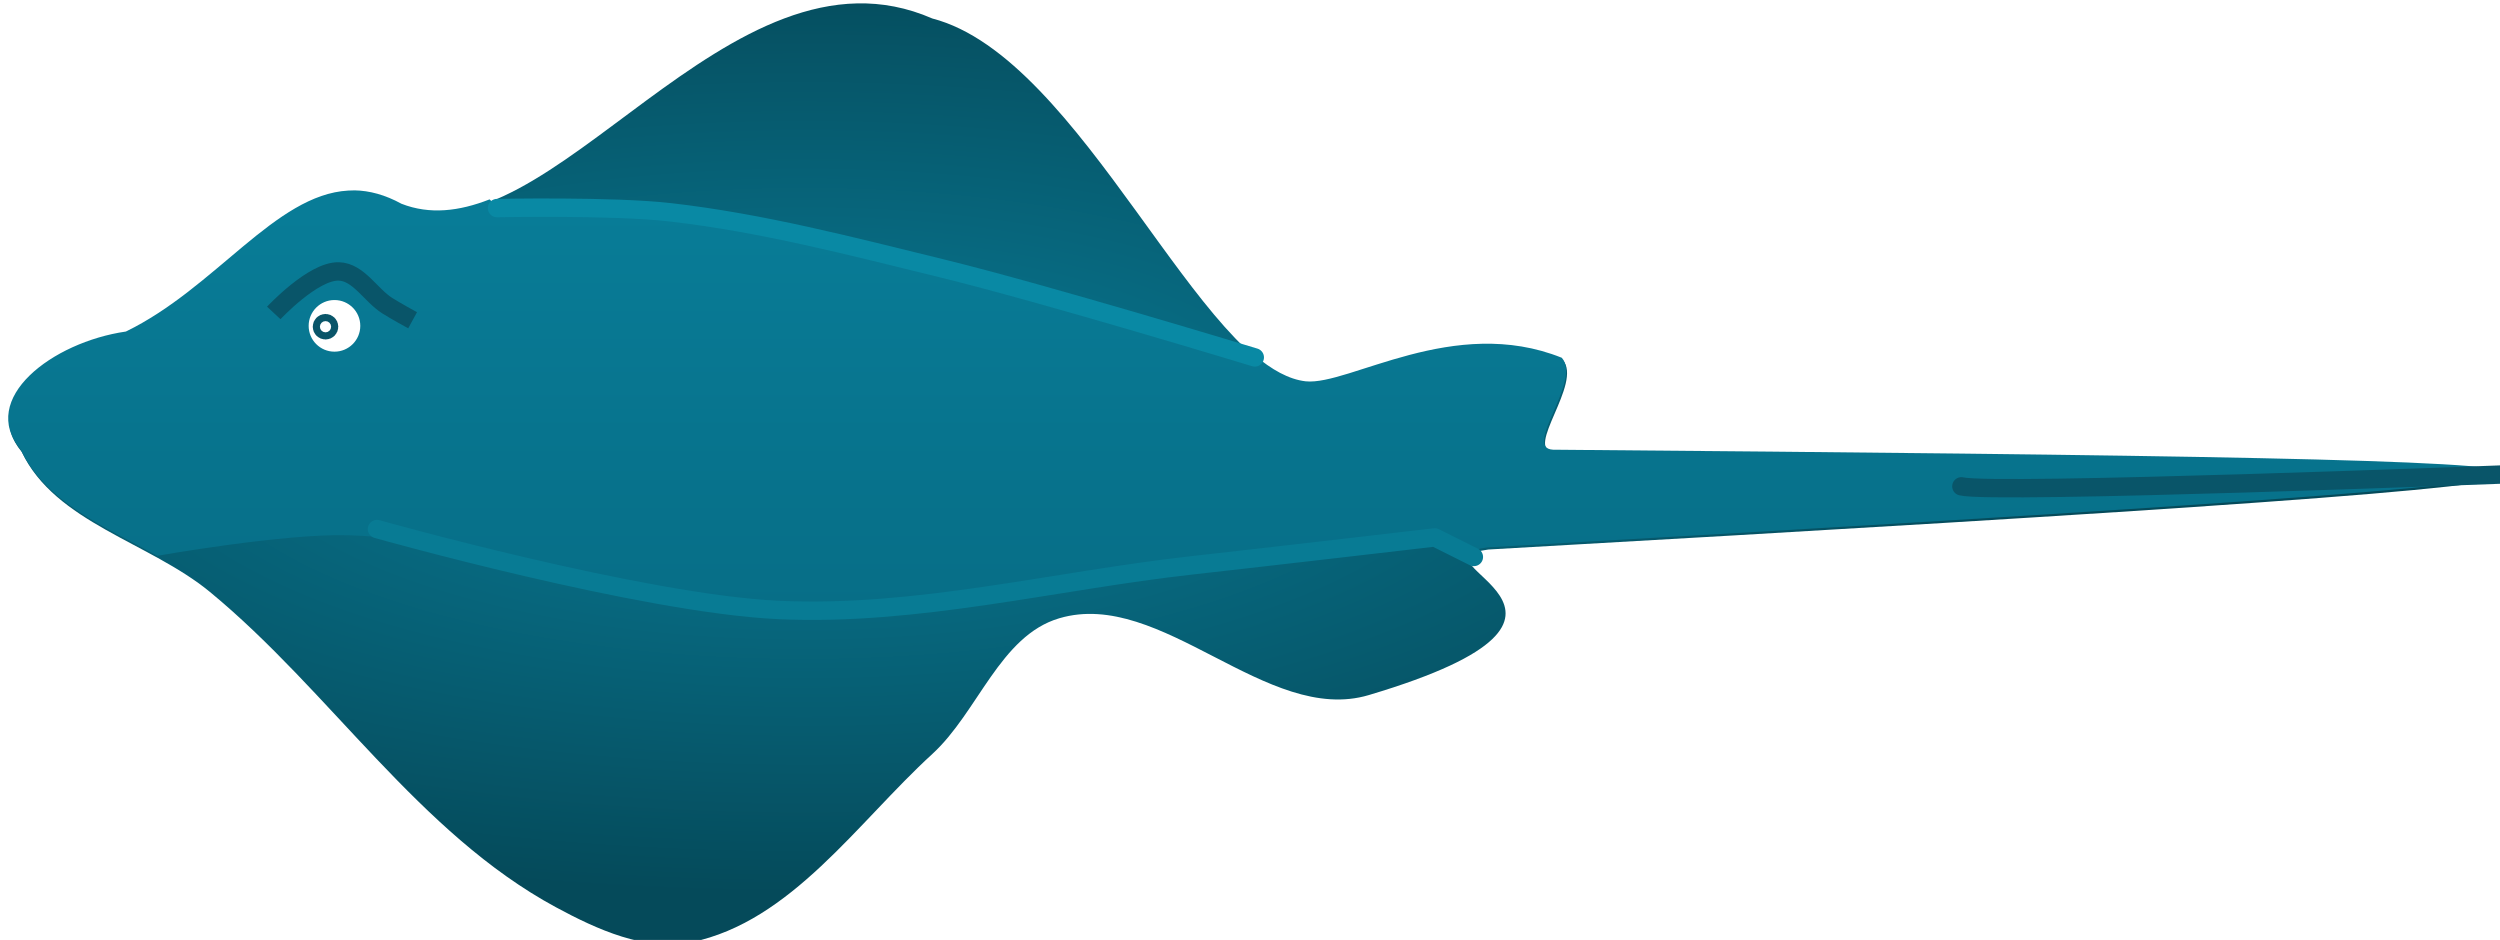 <?xml version="1.0" encoding="UTF-8" standalone="no"?>
<!-- Created with Inkscape (http://www.inkscape.org/) -->

<svg
   xmlns:dc="http://purl.org/dc/elements/1.1/"
   xmlns:cc="http://creativecommons.org/ns#"
   xmlns:rdf="http://www.w3.org/1999/02/22-rdf-syntax-ns#"
   xmlns:svg="http://www.w3.org/2000/svg"
   xmlns="http://www.w3.org/2000/svg"
   xmlns:xlink="http://www.w3.org/1999/xlink"
   xmlns:sodipodi="http://sodipodi.sourceforge.net/DTD/sodipodi-0.dtd"
   xmlns:inkscape="http://www.inkscape.org/namespaces/inkscape"
   width="96.672"
   height="36.346"
   id="svg2"
   version="1.1"
   inkscape:version="0.48.4 r9939"
   sodipodi:docname="ray.svg">
  <defs
     id="defs4">
    <linearGradient
       inkscape:collect="always"
       id="linearGradient4105">
      <stop
         style="stop-color:#011b20;stop-opacity:1;"
         offset="0"
         id="stop4107" />
      <stop
         style="stop-color:#011b20;stop-opacity:0;"
         offset="1"
         id="stop4109" />
    </linearGradient>
    <linearGradient
       inkscape:collect="always"
       id="linearGradient4013">
      <stop
         style="stop-color:#08748e;stop-opacity:1"
         offset="0"
         id="stop4015" />
      <stop
         style="stop-color:#03343f;stop-opacity:1"
         offset="1"
         id="stop4017" />
    </linearGradient>
    <linearGradient
       inkscape:collect="always"
       id="linearGradient3892">
      <stop
         style="stop-color:#087b96;stop-opacity:1"
         offset="0"
         id="stop3894" />
      <stop
         style="stop-color:#054a5a;stop-opacity:1"
         offset="1"
         id="stop3896" />
    </linearGradient>
    <linearGradient
       inkscape:collect="always"
       id="linearGradient3884">
      <stop
         style="stop-color:#087c97;stop-opacity:1;"
         offset="0"
         id="stop3886" />
      <stop
         style="stop-color:#076e87;stop-opacity:1"
         offset="1"
         id="stop3888" />
    </linearGradient>
    <linearGradient
       inkscape:collect="always"
       xlink:href="#linearGradient3884"
       id="linearGradient3967"
       gradientUnits="userSpaceOnUse"
       gradientTransform="translate(-0.161,-333.92)"
       x1="1180.429"
       y1="469.198"
       x2="1180.429"
       y2="533.423" />
    <linearGradient
       inkscape:collect="always"
       xlink:href="#linearGradient3884"
       id="linearGradient4000"
       gradientUnits="userSpaceOnUse"
       gradientTransform="translate(-0.161,0.081)"
       x1="1180.429"
       y1="469.198"
       x2="1180.429"
       y2="533.423" />
    <radialGradient
       inkscape:collect="always"
       xlink:href="#linearGradient3892"
       id="radialGradient4003"
       gradientUnits="userSpaceOnUse"
       gradientTransform="matrix(1,0,0,0.377,0,319.078)"
       cx="1194.22"
       cy="489.722"
       fx="1194.22"
       fy="489.722"
       r="203.796" />
    <radialGradient
       inkscape:collect="always"
       xlink:href="#linearGradient4013"
       id="radialGradient4019"
       cx="1188.134"
       cy="184.95"
       fx="1188.134"
       fy="184.95"
       r="203.796"
       gradientTransform="matrix(1,0,0,0.365,0,99.964)"
       gradientUnits="userSpaceOnUse" />
    <filter
       inkscape:collect="always"
       id="filter4101"
       x="-0.149"
       width="1.297"
       y="-0.394"
       height="1.789"
       color-interpolation-filters="sRGB">
      <feGaussianBlur
         inkscape:collect="always"
         stdDeviation="2.195"
         id="feGaussianBlur4103" />
    </filter>
    <linearGradient
       inkscape:collect="always"
       xlink:href="#linearGradient4105"
       id="linearGradient4111"
       x1="1201.253"
       y1="80.848"
       x2="1201.045"
       y2="102.889"
       gradientUnits="userSpaceOnUse" />
    <radialGradient
       inkscape:collect="always"
       xlink:href="#linearGradient3892"
       id="radialGradient4149"
       gradientUnits="userSpaceOnUse"
       gradientTransform="matrix(1,0,0,0.377,0,319.078)"
       cx="1194.22"
       cy="489.722"
       fx="1194.22"
       fy="489.722"
       r="203.796" />
    <linearGradient
       inkscape:collect="always"
       xlink:href="#linearGradient3884"
       id="linearGradient4151"
       gradientUnits="userSpaceOnUse"
       gradientTransform="translate(-0.161,0.081)"
       x1="1180.429"
       y1="469.198"
       x2="1180.429"
       y2="533.423" />
    <radialGradient
       inkscape:collect="always"
       xlink:href="#linearGradient4013"
       id="radialGradient4153"
       gradientUnits="userSpaceOnUse"
       gradientTransform="matrix(1,0,0,0.365,0,99.964)"
       cx="1188.134"
       cy="184.95"
       fx="1188.134"
       fy="184.95"
       r="203.796" />
    <linearGradient
       inkscape:collect="always"
       xlink:href="#linearGradient3884"
       id="linearGradient4155"
       gradientUnits="userSpaceOnUse"
       gradientTransform="translate(-0.161,-333.92)"
       x1="1180.429"
       y1="469.198"
       x2="1180.429"
       y2="533.423" />
    <linearGradient
       inkscape:collect="always"
       xlink:href="#linearGradient4105"
       id="linearGradient4157"
       gradientUnits="userSpaceOnUse"
       x1="1201.253"
       y1="80.848"
       x2="1201.045"
       y2="102.889" />
  </defs>
  <sodipodi:namedview
     id="base"
     pagecolor="#ffffff"
     bordercolor="#666666"
     borderopacity="1.0"
     inkscape:pageopacity="0.0"
     inkscape:pageshadow="2"
     inkscape:zoom="1.0979788"
     inkscape:cx="-109.22496"
     inkscape:cy="33.312058"
     inkscape:document-units="px"
     inkscape:current-layer="layer1"
     showgrid="false"
     showguides="true"
     inkscape:guide-bbox="true"
     inkscape:window-width="1360"
     inkscape:window-height="706"
     inkscape:window-x="-8"
     inkscape:window-y="-8"
     inkscape:window-maximized="1"
     fit-margin-top="0"
     fit-margin-left="0"
     fit-margin-right="0"
     fit-margin-bottom="0" />
  <g
     inkscape:label="Ebene 1"
     inkscape:groupmode="layer"
     id="layer1"
     transform="translate(-746.854,-447.981)">
    <g
       id="g4121"
       inkscape:export-filename="C:\Users\Schmid\Desktop\ray.png"
       inkscape:export-xdpi="90"
       inkscape:export-ydpi="90"
       transform="matrix(0.237,0,0,0.237,494.926,344.976)">
      <path
         sodipodi:nodetypes="caaaaascccccccc"
         inkscape:connector-curvature="0"
         id="path2996"
         d="m 1066.534,508.353 c 5.468,11.531 20.867,14.739 30.714,22.857 19.637,16.188 34.044,39.321 56.429,51.429 6.705,3.627 14.68,7.27 22.143,5.714 16.273,-3.392 27.023,-19.492 39.286,-30.714 7.456,-6.824 11.023,-19.275 20.714,-22.143 16.629,-4.92 33.871,17.484 50.492,12.536 45.243,-13.468 5.288,-21.783 19.499,-23.75 227.804,-12.921 211.982,-14.255 10.723,-15.929 -5.016,-0.259 4.749,-11.232 1.429,-15 -17.603,-7.085 -34.73,4.591 -41.768,3.862 -17.263,-1.991 -36.621,-53.233 -61.089,-59.576 -33.213,-14.501 -62.418,39.986 -86.46,30.58 -16.344,-8.939 -26.974,12.099 -44.969,20.848 -12.019,1.738 -24.114,10.952 -17.143,19.286 z"
         style="fill:url(#radialGradient4149);fill-opacity:1;stroke:none" />
      <path
         sodipodi:nodetypes="cccccassccccccccssccccc"
         id="path2996-1"
         d="m 1120.84,465.683 c -0.348,-0.006 -0.688,0.012 -1.031,0.031 -11.912,0.663 -21.66,15.891 -36.281,23 -12.019,1.738 -24.128,10.947 -17.156,19.281 4.061,8.564 13.606,12.513 22.281,17.312 0,0 20.7,-3.664 31.134,-3.353 23.691,0.708 47.842,10.807 70.116,11.821 22.573,1.028 44.949,-4.777 67.406,-7.281 13.211,-1.473 39.625,-4.562 39.625,-4.562 l 5.812,2.906 c 0.428,-0.379 1.312,-0.686 2.906,-0.906 227.804,-12.921 211.977,-14.264 10.719,-15.938 -5.016,-0.259 4.758,-11.232 1.438,-15 -17.603,-7.085 -34.743,4.573 -41.781,3.844 -2.76,-0.318 -5.558,-1.892 -8.438,-4.344 l -0.031,0.062 c 0,0 -33.974,-10.338 -51.219,-14.562 -14.602,-3.577 -29.251,-7.387 -44.188,-9.094 -9.353,-1.069 -28.219,-0.688 -28.219,-0.688 l -1.062,-1.062 c -4.974,1.951 -9.772,2.52 -14.375,0.719 -2.681,-1.467 -5.223,-2.146 -7.656,-2.188 z"
         style="fill:url(#linearGradient4151);fill-opacity:1;stroke:none"
         inkscape:connector-curvature="0" />
      <path
         sodipodi:nodetypes="caac"
         inkscape:connector-curvature="0"
         id="path3766"
         d="m 1144.08,468.571 c 0,0 18.881,-0.386 28.234,0.683 14.937,1.707 29.57,5.531 44.172,9.108 17.244,4.224 51.23,14.572 51.23,14.572"
         style="fill:none;stroke:#0989a4;stroke-width:3;stroke-linecap:round;stroke-linejoin:round;stroke-opacity:1" />
      <path
         sodipodi:nodetypes="caacc"
         inkscape:connector-curvature="0"
         id="path3768"
         d="m 1124.498,520.94 c 0,0 43.301,12.191 65.575,13.206 22.573,1.028 44.939,-4.782 67.397,-7.286 13.211,-1.473 39.618,-4.554 39.618,-4.554 l 6.375,3.188"
         style="fill:none;stroke:#087b94;stroke-width:3;stroke-linecap:round;stroke-linejoin:round;stroke-opacity:1" />
      <path
         inkscape:connector-curvature="0"
         id="path3900"
         d="m 1383.006,513.972 c 5.152,1.288 88.229,-1.932 88.229,-1.932"
         style="fill:none;stroke:#095569;stroke-width:3;stroke-linecap:round;stroke-linejoin:miter;stroke-miterlimit:4;stroke-opacity:1;stroke-dasharray:none" />
      <g
         id="g3914">
        <path
           style="fill:none;stroke:#095569;stroke-width:3;stroke-linecap:butt;stroke-linejoin:miter;stroke-opacity:1"
           d="m 1107.654,485.68 c 0,0 6.399,-6.868 10.588,-6.774 3.226,0.072 5.192,3.842 7.912,5.578 1.347,0.86 4.155,2.391 4.155,2.391"
           id="path3772"
           inkscape:connector-curvature="0"
           sodipodi:nodetypes="caac" />
        <g
           id="g3910">
          <path
             transform="translate(144.977,-173.061)"
             d="m 976.795,660.847 c 0,2.326 -1.886,4.212 -4.212,4.212 -2.326,0 -4.212,-1.886 -4.212,-4.212 0,-2.326 1.886,-4.212 4.212,-4.212 2.326,0 4.212,1.886 4.212,4.212 z"
             sodipodi:ry="4.212285"
             sodipodi:rx="4.212285"
             sodipodi:cy="660.84735"
             sodipodi:cx="972.58252"
             id="path3770"
             style="fill:#ffffff;fill-opacity:1;fill-rule:nonzero;stroke:none"
             sodipodi:type="arc" />
          <path
             transform="translate(0.577,1.568)"
             d="m 1116.105,486.36 c 0,0.322 -0.261,0.584 -0.584,0.584 -0.322,0 -0.584,-0.261 -0.584,-0.584 0,-0.322 0.261,-0.584 0.584,-0.584 0.322,0 0.584,0.261 0.584,0.584 z"
             sodipodi:ry="0.58363193"
             sodipodi:rx="0.58363193"
             sodipodi:cy="486.35995"
             sodipodi:cx="1115.5219"
             id="path3902"
             style="fill:#ffffff;fill-opacity:1;fill-rule:nonzero;stroke:#095569;stroke-width:3;stroke-linecap:round;stroke-linejoin:round;stroke-miterlimit:4;stroke-opacity:1;stroke-dasharray:none"
             sodipodi:type="arc" />
        </g>
      </g>
    </g>
    <g
       id="g4133"
       inkscape:export-filename="C:\Users\Schmid\Desktop\ray1.png"
       inkscape:export-xdpi="90"
       inkscape:export-ydpi="90"
       transform="matrix(0.237,0,0,0.237,494.926,344.976)">
      <path
         sodipodi:nodetypes="caaasascccccccc"
         inkscape:connector-curvature="0"
         id="path3979"
         d="m 1066.534,174.353 c 5.468,11.531 20.867,14.739 30.714,22.857 19.637,16.188 34.044,39.321 56.429,51.429 6.705,3.627 14.673,7.234 22.143,5.714 16.309,-3.318 30.281,-16.602 39.627,-30.373 5.732,-8.445 10.698,-19.538 20.373,-22.484 16.589,-5.053 33.871,17.484 50.492,12.536 45.243,-13.468 5.288,-21.783 19.499,-23.75 227.804,-12.921 211.982,-14.255 10.723,-15.929 -5.016,-0.259 4.749,-11.232 1.429,-15 -17.603,-7.085 -34.73,4.591 -41.768,3.862 -17.263,-1.991 -36.621,-53.233 -61.089,-59.576 -33.213,-14.501 -62.418,39.986 -86.46,30.58 -16.344,-8.939 -26.974,12.099 -44.969,20.848 -12.019,1.738 -24.114,10.952 -17.143,19.286 z"
         style="fill:#aedeea;fill-opacity:1;stroke:none" />
      <path
         sodipodi:nodetypes="casaaasasccccscsccc"
         inkscape:connector-curvature="0"
         id="path3972"
         d="m 1066.534,174.353 c 5.468,11.531 21.076,14.492 30.714,22.857 10.809,9.382 19.931,20.847 30.226,30.498 3.924,3.679 9.691,2.969 14.558,2.296 9.883,-1.368 17.235,-13.223 27.187,-12.52 8.664,0.612 13.372,12.474 21.9,14.118 6.763,1.304 14.994,0.473 20.284,-3.938 10.208,-8.513 12.979,-22.776 24.417,-26.168 16.626,-4.931 33.871,17.484 50.492,12.536 45.243,-13.468 5.288,-21.783 19.499,-23.75 227.804,-12.921 211.982,-14.255 10.723,-15.929 -5.016,-0.259 4.749,-11.232 1.429,-15 -17.603,-7.085 -34.73,4.591 -41.768,3.862 -14.593,-1.683 -36.773,-42.536 -56.711,-70.252 -3.077,-4.278 -8.1,-8.381 -11.885,-9.363 -6.592,-2.599 -13.687,1.201 -19.512,7.251 -20.624,21.422 -41.406,50.424 -59.441,43.368 -16.344,-8.939 -26.974,12.099 -44.969,20.848 -12.019,1.738 -24.114,10.952 -17.143,19.286 z"
         style="fill:url(#radialGradient4153);fill-opacity:1;stroke:none" />
      <path
         inkscape:connector-curvature="0"
         style="fill:url(#linearGradient4155);fill-opacity:1;stroke:none"
         d="m 1120.84,131.683 c -0.348,-0.006 -0.688,0.012 -1.031,0.031 -11.912,0.663 -21.66,15.891 -36.281,23 -12.019,1.738 -24.128,10.947 -17.156,19.281 4.061,8.564 13.606,12.513 22.281,17.312 0,0 20.7,-3.664 31.134,-3.353 23.691,0.708 47.842,10.807 70.116,11.821 22.573,1.028 44.949,-4.777 67.406,-7.281 13.211,-1.473 39.625,-4.562 39.625,-4.562 l 5.812,2.906 c 0.428,-0.379 1.312,-0.686 2.906,-0.906 227.804,-12.921 211.977,-14.264 10.719,-15.938 -5.016,-0.259 4.758,-11.232 1.438,-15 -17.603,-7.085 -34.743,4.573 -41.781,3.844 -2.76,-0.318 -5.558,-1.892 -8.438,-4.344 l -0.031,0.062 c 0,0 -33.974,-10.338 -51.219,-14.562 -14.602,-3.577 -29.251,-7.387 -44.188,-9.094 -9.353,-1.069 -28.219,-0.688 -28.219,-0.688 l -1.062,-1.062 c -4.974,1.951 -9.772,2.52 -14.375,0.719 -2.681,-1.467 -5.223,-2.146 -7.656,-2.188 z"
         id="path3936"
         sodipodi:nodetypes="cccccassccccccccssccccc" />
      <path
         style="fill:none;stroke:#0989a4;stroke-width:3;stroke-linecap:round;stroke-linejoin:round;stroke-opacity:1"
         d="m 1144.08,134.571 c 0,0 18.881,-0.386 28.234,0.683 14.937,1.707 29.585,5.469 44.172,9.108 16.731,4.173 49.637,14.572 49.637,14.572"
         id="path3938"
         inkscape:connector-curvature="0"
         sodipodi:nodetypes="caac" />
      <path
         style="fill:none;stroke:#087b94;stroke-width:3;stroke-linecap:round;stroke-linejoin:round;stroke-opacity:1"
         d="m 1124.498,186.94 c 0,0 43.301,12.191 65.575,13.206 22.573,1.028 44.939,-4.782 67.397,-7.286 13.211,-1.473 39.618,-4.554 39.618,-4.554 l 4.645,2.101"
         id="path3940"
         inkscape:connector-curvature="0"
         sodipodi:nodetypes="caacc" />
      <path
         style="fill:none;stroke:#095569;stroke-width:3;stroke-linecap:round;stroke-linejoin:miter;stroke-miterlimit:4;stroke-opacity:1;stroke-dasharray:none"
         d="m 1383.006,179.972 c 5.152,1.288 88.229,-1.932 88.229,-1.932"
         id="path3942"
         inkscape:connector-curvature="0" />
      <g
         transform="translate(0,-334)"
         id="g3944">
        <path
           sodipodi:nodetypes="caac"
           inkscape:connector-curvature="0"
           id="path3946"
           d="m 1107.654,485.68 c 0,0 6.399,-6.868 10.588,-6.774 3.226,0.072 5.192,3.842 7.912,5.578 1.347,0.86 4.155,2.391 4.155,2.391"
           style="fill:none;stroke:#095569;stroke-width:3;stroke-linecap:butt;stroke-linejoin:miter;stroke-opacity:1" />
        <g
           id="g3948">
          <path
             sodipodi:type="arc"
             style="fill:#ffffff;fill-opacity:1;fill-rule:nonzero;stroke:none"
             id="path3950"
             sodipodi:cx="972.58252"
             sodipodi:cy="660.84735"
             sodipodi:rx="4.212285"
             sodipodi:ry="4.212285"
             d="m 976.795,660.847 c 0,2.326 -1.886,4.212 -4.212,4.212 -2.326,0 -4.212,-1.886 -4.212,-4.212 0,-2.326 1.886,-4.212 4.212,-4.212 2.326,0 4.212,1.886 4.212,4.212 z"
             transform="translate(144.977,-173.061)" />
          <path
             sodipodi:type="arc"
             style="fill:#ffffff;fill-opacity:1;fill-rule:nonzero;stroke:#095569;stroke-width:3;stroke-linecap:round;stroke-linejoin:round;stroke-miterlimit:4;stroke-opacity:1;stroke-dasharray:none"
             id="path3952"
             sodipodi:cx="1115.5219"
             sodipodi:cy="486.35995"
             sodipodi:rx="0.58363193"
             sodipodi:ry="0.58363193"
             d="m 1116.105,486.36 c 0,0.322 -0.261,0.584 -0.584,0.584 -0.322,0 -0.584,-0.261 -0.584,-0.584 0,-0.322 0.261,-0.584 0.584,-0.584 0.322,0 0.584,0.261 0.584,0.584 z"
             transform="translate(0.577,1.568)" />
        </g>
      </g>
      <path
         sodipodi:nodetypes="ccsc"
         inkscape:connector-curvature="0"
         id="path4023"
         d="m 1183.525,98.909 c 3.059,-0.161 36.708,-0.161 36.708,-0.161 0,0 -6.681,-14.389 -15.778,-14.329 -13.291,0.088 -20.93,14.49 -20.93,14.49 z"
         style="fill:url(#linearGradient4157);fill-opacity:1;stroke:none;filter:url(#filter4101)" />
      <path
         sodipodi:nodetypes="caaaaaaaaaac"
         inkscape:connector-curvature="0"
         id="path4113"
         d="m 1129.12,227.267 c 0,0 4.128,2.691 6.489,3.131 2.77,0.516 5.711,0.075 8.425,-0.683 2.697,-0.753 5.083,-2.366 7.514,-3.757 3.691,-2.112 6.741,-5.396 10.701,-6.945 2.51,-0.981 5.295,-1.704 7.969,-1.366 2.393,0.303 4.648,1.548 6.603,2.96 2.461,1.777 3.767,4.835 6.148,6.717 2.385,1.886 5.026,3.675 7.969,4.44 3.526,0.916 7.392,0.872 10.929,0 2.756,-0.68 5.261,-2.265 7.539,-3.959 2.175,-1.617 5.692,-5.806 5.692,-5.806"
         style="fill:none;stroke:#087b94;stroke-width:2;stroke-linecap:round;stroke-linejoin:round;stroke-miterlimit:4;stroke-opacity:1;stroke-dasharray:none" />
      <path
         sodipodi:nodetypes="caaaaac"
         inkscape:connector-curvature="0"
         id="path4115"
         d="m 1175.918,102.612 c 0,0 8.786,-9.486 13.806,-13.524 2.824,-2.272 5.661,-4.801 9.097,-5.957 1.835,-0.618 3.879,-0.681 5.796,-0.403 2.58,0.374 5.126,1.338 7.326,2.737 3.202,2.037 5.619,5.125 8.131,7.97 3.193,3.617 8.775,11.512 8.775,11.512"
         style="fill:#000000;fill-opacity:0;stroke:#aedeea;stroke-width:2;stroke-linecap:round;stroke-linejoin:round;stroke-miterlimit:4;stroke-opacity:1;stroke-dasharray:none" />
    </g>
  </g>
</svg>
